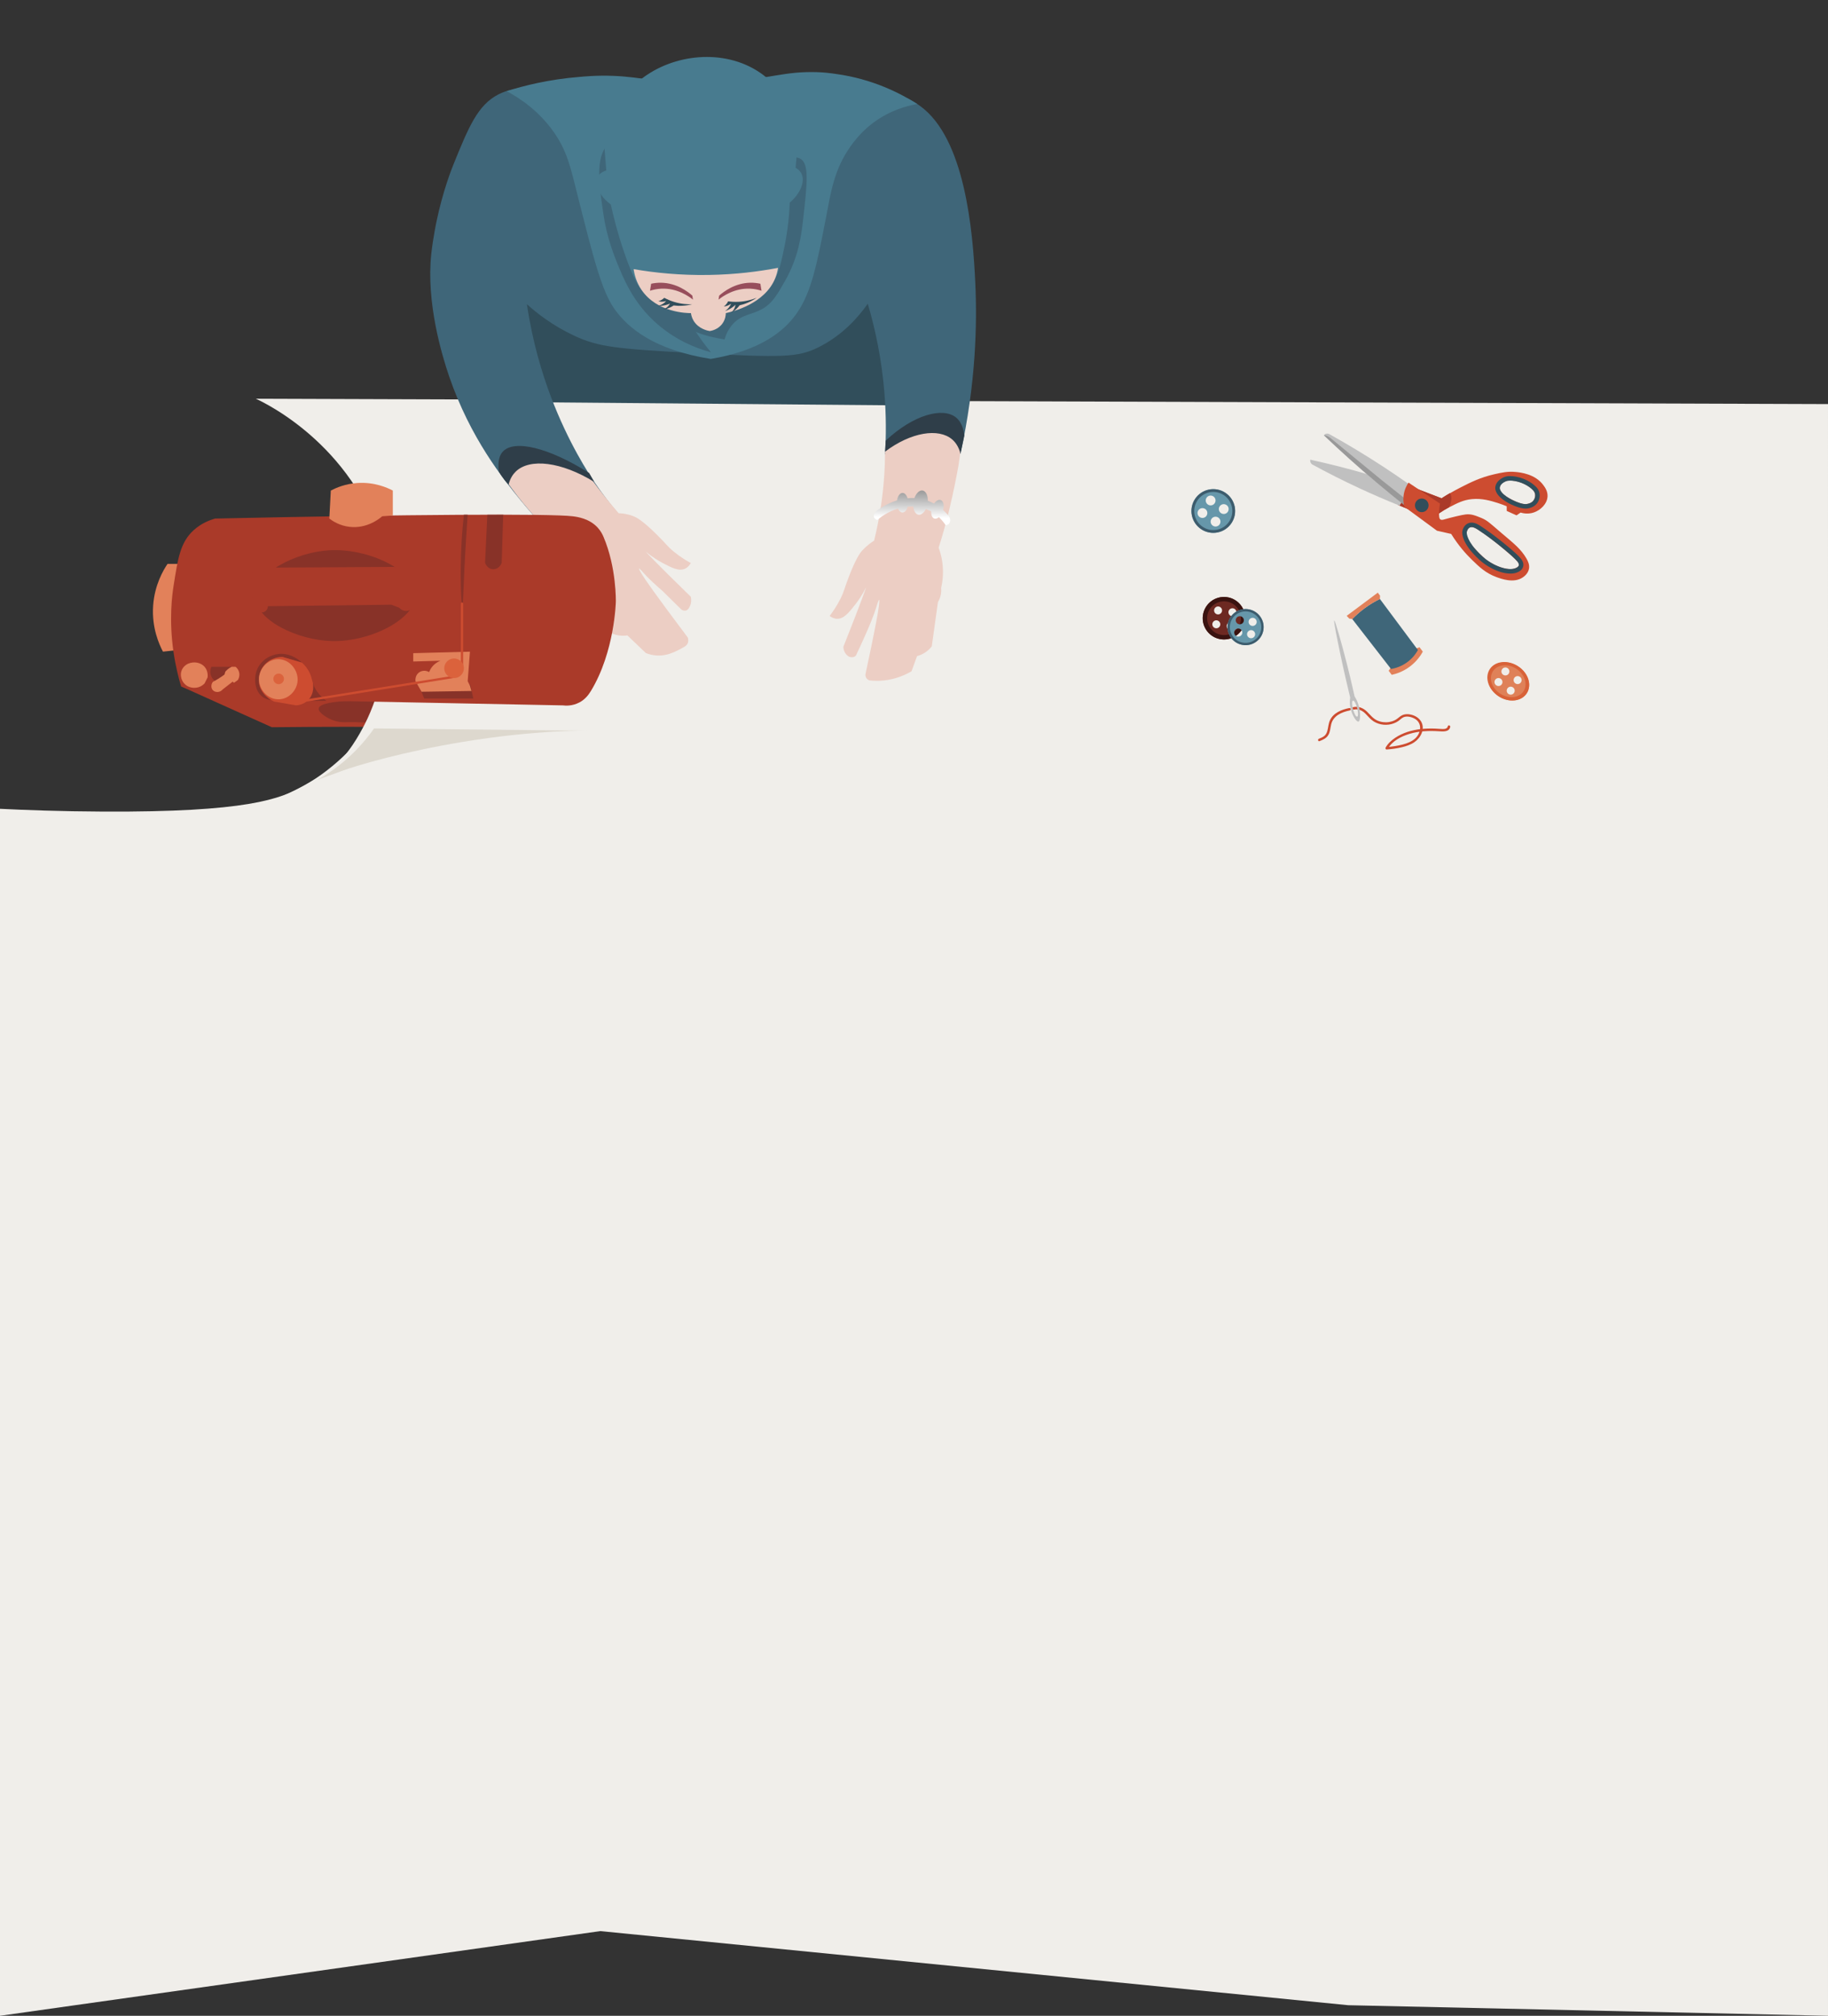 <?xml version="1.0" encoding="UTF-8"?><svg xmlns="http://www.w3.org/2000/svg" width="743" height="819" xmlns:xlink="http://www.w3.org/1999/xlink" viewBox="0 0 743 819"><rect x="0" y="0" width="743" height="819" fill="#333333" stroke="none"/><defs><style>.uuid-b9b3c966-543c-4ec1-8a78-f40b4c7449cb{fill:#999;}.uuid-b9b3c966-543c-4ec1-8a78-f40b4c7449cb,.uuid-5e2612c0-7c98-4332-a9be-24ca28dfaa2e,.uuid-34b58164-0fa7-49d8-a7e1-4fe6fd8d7833,.uuid-bf977915-615c-4d57-af69-f9795fac85cc,.uuid-06dbf12c-c340-4b91-9ce8-7decdfa75d93,.uuid-9f42a5c3-1b10-4849-9e40-279ea9aad3f6,.uuid-f9d4d109-18b6-488d-a82e-b42c7803d044,.uuid-abbca163-67cb-4eaf-8066-eb6903dd4e19,.uuid-2656f41c-ad7f-4559-a9e8-202a98a3d36f,.uuid-661b55b7-6761-4460-ba1a-840ac06f5dcc,.uuid-cfb3d2d1-b2b0-470d-9c4f-920781fda76b,.uuid-945ec02e-a0f7-4910-9e59-5c8dd4c85c58,.uuid-32c55d00-c9e6-4b91-934f-7c13e0a91444,.uuid-1fe36de3-7199-432e-9de9-dbfabbc67157,.uuid-f500c75b-befd-4f97-8cbd-5c042a1c7998,.uuid-474311b1-26c5-440e-b332-35c96131f058,.uuid-4456ec8d-c903-4947-9a73-956fd1f8858b,.uuid-a6b8511f-3d0f-45f6-ba0c-cc7d25cbd8a3,.uuid-7023cef1-0dca-4db1-992e-708bd541b161,.uuid-d3365d2f-dddd-4585-982d-9c5d8deeefd4,.uuid-b3a021ee-2047-4b0b-9b1b-311841a18972,.uuid-b0f1186f-1b48-4aad-a7e1-4f9afbc49253{stroke-width:0px;}.uuid-5e2612c0-7c98-4332-a9be-24ca28dfaa2e{fill:#db623c;}.uuid-34b58164-0fa7-49d8-a7e1-4fe6fd8d7833{fill:#2f3e49;}.uuid-bf977915-615c-4d57-af69-f9795fac85cc{fill:#974e5b;}.uuid-06dbf12c-c340-4b91-9ce8-7decdfa75d93{fill:#3a1310;}.uuid-9f42a5c3-1b10-4849-9e40-279ea9aad3f6{fill:#f0eeea;}.uuid-f9d4d109-18b6-488d-a82e-b42c7803d044{fill:#487b8f;}.uuid-abbca163-67cb-4eaf-8066-eb6903dd4e19{fill:#3f6679;}.uuid-2656f41c-ad7f-4559-a9e8-202a98a3d36f{fill:#ddd8ce;}.uuid-661b55b7-6761-4460-ba1a-840ac06f5dcc{fill:#cd4c30;}.uuid-cfb3d2d1-b2b0-470d-9c4f-920781fda76b{fill:#3d5c6d;}.uuid-945ec02e-a0f7-4910-9e59-5c8dd4c85c58{fill:#d86238;}.uuid-32c55d00-c9e6-4b91-934f-7c13e0a91444{fill:#aa3a29;}.uuid-1fe36de3-7199-432e-9de9-dbfabbc67157{fill:#6697aa;}.uuid-f500c75b-befd-4f97-8cbd-5c042a1c7998{fill:#883228;}.uuid-8559498d-170d-45c0-9c9e-588fbb40e4e0{fill:none;stroke:#cd4c30;stroke-linecap:round;stroke-linejoin:round;stroke-width:.92px;}.uuid-474311b1-26c5-440e-b332-35c96131f058{fill:#df8158;}.uuid-4456ec8d-c903-4947-9a73-956fd1f8858b{fill:silver;}.uuid-a6b8511f-3d0f-45f6-ba0c-cc7d25cbd8a3{fill:#eccec4;}.uuid-7023cef1-0dca-4db1-992e-708bd541b161{fill:#e2815a;}.uuid-d3365d2f-dddd-4585-982d-9c5d8deeefd4{fill:#6d2922;}.uuid-b3a021ee-2047-4b0b-9b1b-311841a18972{fill:#314e5b;}.uuid-b0f1186f-1b48-4aad-a7e1-4f9afbc49253{fill:url(#uuid-6526af8a-015f-41b9-a922-9db24c7fc18c);}</style><linearGradient id="uuid-6526af8a-015f-41b9-a922-9db24c7fc18c" x1="370.7" y1="210.34" x2="371.15" y2="179.3" gradientUnits="userSpaceOnUse"><stop offset="0" stop-color="#fff"/><stop offset=".22" stop-color="#bfbfbf"/><stop offset=".47" stop-color="#7c7c7c"/></linearGradient></defs><g id="uuid-d6da776c-5b3e-4ae5-8382-88443bf632fc"><path class="uuid-9f42a5c3-1b10-4849-9e40-279ea9aad3f6" d="m151,294.26c-5.23,7.12-13.93,17.15-27,24.73-9.97,5.79-24.01,11.03-82,10.75-17.57-.08-32.09-.64-42-1.13v490.39c81.33-11.47,162.67-22.94,244-34.41,101.33,10.04,202.67,20.07,304,30.11,65,1.43,130,2.87,195,4.3V164.18c-213-.73-426-1.46-639-2.18,4.94,2.3,41.85,20.31,53,64.75,8.23,32.79-2.63,59.86-6,67.51Z"/><path class="uuid-b3a021ee-2047-4b0b-9b1b-311841a18972" d="m192.82,70.83c2.04,68.91,4.08,137.83,6.12,206.74,24.05-2.27,51.19-3.65,80.88-3.22,32.9.48,62.65,3.11,88.62,6.62,1.57-68.48,3.14-136.96,4.71-205.43-60.11-1.57-120.22-3.14-180.33-4.72Z"/><path class="uuid-f500c75b-befd-4f97-8cbd-5c042a1c7998" d="m244.48,221.12c3.37.14,8.74.54,15.36,1.84,1.27,3.34,2.69,8.18,3.07,14.14.45,7.07-.75,12.86-1.84,16.59-.92,11.78-1.84,23.56-2.77,35.34-1.95,1.54-3.89,3.07-5.84,4.61-5.91.02-11.85.02-17.82,0-15.35-.06-30.51-.27-45.48-.61-8.35.29-16.86.5-25.51.61-10.99.15-21.75.14-32.27,0-2.84-1.74-9.63-6.34-9.22-11.68.43-5.59,8.52-9.05,11.68-10.45,43.82-19.42,63.03-52.41,110.63-50.4Z"/><path class="uuid-32c55d00-c9e6-4b91-934f-7c13e0a91444" d="m142.15,284.73c-10.12.48-12.4,1.88-12.6,3.07-.27,1.58,2.94,3.66,5.22,4.61,2.87,1.19,5.4,1.05,6.97.98,2.46-.11,7.1.32,16.39.25,10.87-.08,11.78.22,16.29-.31,5.62-.66,10.16-1.84,13.21-2.77,19.56.31,39.13.61,58.69.92.46.07,4.64.62,7.68-2.46,2.12-2.15,2.4-4.76,2.46-5.53.82-17.93,1.64-35.85,2.46-53.78-.41-1.3-1.31-3.46-3.38-4.92-2.11-1.49-4.4-1.52-5.84-1.54-4.68-.06-10.04-.2-16.29-.31-2.97-1.54-5.94-3.07-8.91-4.61,9.01.1,18.03.2,27.04.31.87-.12,5.47-.7,9.53,2.46,2.98,2.32,3.99,5.35,4.3,6.45-1.02,19.36-2.05,38.72-3.07,58.08-.18,1.44-.78,4.39-3.07,7.07-4.5,5.24-11.51,4.68-12.29,4.61-24.53-.93-49.63-1.56-75.29-1.84-20.75-.23-41.14-.22-61.15,0-12.29-5.53-24.58-11.06-36.88-16.59,21.72-.61,43.43-1.23,65.15-1.84,1.13,2.56,2.25,5.12,3.38,7.68Z"/><path class="uuid-7023cef1-0dca-4db1-992e-708bd541b161" d="m252.16,218.67c-.17.46-.42,1.21-.61,2.15-.27,1.31-.3,2.34-.31,2.77-.04,1.86-.43,22.44-.92,50.7.06.29.47,2.65-1.23,4.61-1.79,2.05-4.35,1.87-4.61,1.84-12.19-.2-24.38-.41-36.57-.61,3.79-20.59,7.58-41.18,11.37-61.77,10.96.1,21.92.2,32.88.31Z"/><path class="uuid-9f42a5c3-1b10-4849-9e40-279ea9aad3f6" d="m148.16,294.4c-.98,1.9-2.55,4.89-4.88,8.33,0,0-1.73,2.55-3.64,4.88-3.49,4.26-15.09,12.29-31.66,18.74,145.17.67,290.35,1.34,435.52,2.01-9.17-54.12-18.33-108.25-27.5-162.37l-351-3c.14,11.25.09,22.82-.2,34.69-.16,6.73-.4,13.36-.69,19.89,0,0-2.83,51.53-15.94,76.82Z"/><path class="uuid-abbca163-67cb-4eaf-8066-eb6903dd4e19" d="m396.42,115.12c-.98-21.57-4.25-58.95-22.45-72.07-6.44-4.65-12.21-5.86-23.63-8.27-23.31-4.91-30.76.96-64.98,2.36-33.72,1.39-50.58,2.08-62.62,0-5.47-.94-12.81-2.51-20.09,1.18-8.5,4.31-12.2,13.4-18.2,28.15-.85,2.08-4.43,11.06-7.04,23.56,0,0-1.43,6.85-2.1,13-2.17,19.8,4.28,41.23,7.25,49.9,8.6,25.07,21.83,41.51,29.3,50.63,6.41,7.82,12.39,13.8,16.78,17.9,1.1.27,8.99,2.11,15.81-3.03,4.68-3.52,6.2-8.32,6.64-9.97-2.55-3.05-5.92-7.31-9.53-12.64-2.02-2.99-10.49-15.72-17.64-34.62-3.59-9.47-7.48-22.19-9.76-37.61,4,3.61,10.4,8.68,19.22,12.8,9.88,4.61,17.09,5.37,49.62,7.09,35.19,1.86,41.36,1.74,49.62-2.36,9.88-4.9,16.27-12.28,20.09-17.72,2.93,9.88,5.63,22.11,6.77,36.27.74,9.15.7,17.51.26,24.89,2.01,1.33,9.42,5.9,19.13,4.45,5.44-.81,9.39-3.18,11.53-4.72,6.25-28.48,6.79-52.39,6.02-69.17Z"/><path class="uuid-a6b8511f-3d0f-45f6-ba0c-cc7d25cbd8a3" d="m262.1,233.33c.26.28.48.53.72.78,2.51,2.6,6.54,6.07,6.54,6.07,2.53,2.49,5.05,4.97,7.58,7.46.2.14.96.64,1.82.42.85-.21,1.25-.98,1.56-1.56.83-1.58.64-3.22.47-4.04-14.87-14.46-18.42-18.4-18.28-18.28,2.64,2.17,5.06,3.62,6.85,4.57,3.75,1.98,6.67,3.47,9.14,2.28,1.16-.56,1.87-1.53,2.28-2.28-1.7-.91-4.17-2.38-6.85-4.57-2.65-2.15-2.95-2.99-6.85-6.85-6.13-6.08-8.48-7.15-9.7-7.63-2.37-.92-4.5-1.14-5.91-1.18-1.35-1.55-2.71-3.15-4.07-4.81-2.95-3.6-5.65-7.15-8.12-10.6-13.96-9.3-26.98-11.13-31.9-5.91-1.01,1.08-2.31,3.11-2.36,7.09,4.41,6.38,9.84,13.23,16.54,20.09,2.51,2.57,5.01,4.95,7.47,7.15.17,1.44.49,3.5,1.18,5.91,1.38,4.8,3.41,8.11,4.89,10.47,5.18,8.26,10.27,15.5,12.83,19.07.78.41,1.99.94,3.54,1.18,1.46.23,2.7.13,3.54,0,2.5,2.39,5,4.78,7.5,7.17.51.2,1.27.47,2.22.68,5.51,1.23,9.81-1.19,13.25-3.12.46-.26,1.19-.7,1.56-1.56.4-.93.16-1.88,0-2.34-13.65-18.13-17.42-23.67-18.62-25.64-.08-.13-1.36-2.23-1.18-2.36.18-.13,1.48,1.38,2.36,2.36Z"/><path class="uuid-7023cef1-0dca-4db1-992e-708bd541b161" d="m73.93,229.11h-5.84c-1.76,2.61-5.24,8.54-5.84,16.9-.65,9.13,2.52,15.98,3.99,18.75,1.84-.2,3.69-.41,5.53-.61.72-11.68,1.43-23.35,2.15-35.03Z"/><path class="uuid-32c55d00-c9e6-4b91-934f-7c13e0a91444" d="m70.55,238.03c-.53,3.34-1.98,13.62,0,27.04.86,5.8,2.09,10.54,3.07,13.83,4.51,1.64,9.01,3.28,13.52,4.92,47.22.92,94.44,1.84,141.66,2.77.98.13,3.78.36,6.76-1.23,2.13-1.14,3.53-2.83,4.61-4.61,9.69-15.93,10.14-36.26,10.14-36.26s.31-13.9-5.01-26.37c-.39-.91-1.06-2.32-2.36-3.75-3.42-3.75-8.33-4.38-10.14-4.61-8.63-1.11-66.32-.79-145.35.92-2.33.66-5.6,1.94-8.6,4.61-5.66,5.03-6.56,11.77-8.3,22.74Z"/><path class="uuid-f500c75b-befd-4f97-8cbd-5c042a1c7998" d="m105.27,277.36c-.47-3.65,1.51-6.32,1.84-6.76,2.8-3.65,7.17-3.69,7.68-3.69,2.65.77,5.31,1.54,7.96,2.31-2.5-2.31-5.93-3.93-9.5-3.54-3.33.36-7.39,2.53-8.91,6.76-1.29,3.58-.71,8.49,2.46,10.76,1.19.86,2.48,1.13,3.38,1.23.02,0,.04,0,.06,0-1.64-.99-4.49-3.23-4.98-7.07Z"/><path class="uuid-f500c75b-befd-4f97-8cbd-5c042a1c7998" d="m132.62,284.73c-1.03-.74-2.44-1.92-3.69-3.69-.95-1.34-1.44-2.49-1.77-3.57-.3,3.48-2.42,5.88-2.84,6.34-.33.36-.66.68-1,.96,3.57.03,6.95,0,9.29-.04Z"/><path class="uuid-661b55b7-6761-4460-ba1a-840ac06f5dcc" d="m125.86,273.36c-.67-1.44-1.75-2.89-3.1-4.14-2.65-.77-5.31-1.54-7.96-2.31-.51,0-4.89.04-7.68,3.69-.34.44-2.31,3.11-1.84,6.76.49,3.84,3.33,6.08,4.98,7.07.65.39,1.11.59,1.17.61,2.97.51,5.94,1.02,8.91,1.54.63-.03,3.02-.23,4.92-2.15,2.75-2.78,1.98-6.65,1.91-6.95-.44-1.4-.63-2.68-1.3-4.11Z"/><path class="uuid-7023cef1-0dca-4db1-992e-708bd541b161" d="m112.96,267.83c4.7-.1,8.37,4.42,7.99,8.91-.32,3.72-3.4,7.16-7.38,7.38-4.4.24-8.21-3.57-8.3-7.99-.09-4.31,3.39-8.21,7.68-8.3Z"/><path class="uuid-f500c75b-befd-4f97-8cbd-5c042a1c7998" d="m170.27,278.59c.72,1.74,1.43,3.48,2.15,5.22h19.97c-.41-1.84-.82-3.69-1.23-5.53-6.97.1-13.93.2-20.9.31Z"/><path class="uuid-7023cef1-0dca-4db1-992e-708bd541b161" d="m171.34,281.05c6.76-.1,13.52-.2,20.28-.31-.2-.72-.41-1.43-.61-2.15l-.92-1.84.92-11.98c-7.68.2-15.36.41-23.05.61v3.38c3.69-.1,7.38-.2,11.06-.31-.76.3-2.19.98-3.38,2.46-.63.78-1,1.56-1.23,2.15-1.4-.81-3.13-.68-4.3.31-1.5,1.27-1.25,3.26-1.23,3.38.82,1.43,1.64,2.87,2.46,4.3Z"/><path class="uuid-f500c75b-befd-4f97-8cbd-5c042a1c7998" d="m187.94,246.32c-.39,0-1.15-12.15-.31-26.38.26-4.41.62-8.11.92-10.81h1.54c-.16,2.3-.38,5.46-.61,9.22-1.22,19.6-1.21,27.97-1.54,27.97Z"/><line class="uuid-8559498d-170d-45c0-9c9e-588fbb40e4e0" x1="118.95" y1="285.5" x2="184.1" y2="275.05"/><line class="uuid-8559498d-170d-45c0-9c9e-588fbb40e4e0" x1="187.78" y1="270.45" x2="187.78" y2="245.25"/><circle class="uuid-5e2612c0-7c98-4332-a9be-24ca28dfaa2e" cx="184.56" cy="271.52" r="3.99"/><circle class="uuid-5e2612c0-7c98-4332-a9be-24ca28dfaa2e" cx="113.26" cy="275.82" r="2.15"/><path class="uuid-f500c75b-befd-4f97-8cbd-5c042a1c7998" d="m197.16,228.63c.47,1.47,1.68,2.51,3.07,2.64,1.59.14,3.13-.93,3.69-2.64.2-6.5.41-12.99.61-19.49h-6.45c-.31,6.5-.61,12.99-.92,19.49Z"/><path class="uuid-7023cef1-0dca-4db1-992e-708bd541b161" d="m76.39,269.68c-.46.22-1.77.93-2.46,2.46-.86,1.9-.33,4.1.92,5.53,1.59,1.82,4.06,2.08,5.84,1.54,1.22-.37,2.04-1.1,2.46-1.54.41-.82.82-1.64,1.23-2.46.05-.41.27-2.59-1.23-4.3-1.55-1.76-4.29-2.3-6.76-1.23Z"/><path class="uuid-f500c75b-befd-4f97-8cbd-5c042a1c7998" d="m91.6,272.9c.45-.52,1.3-1.37,2.58-1.99h-8.26c-.17.37-.66,1.57-.31,3.07.39,1.65,1.54,2.54,1.84,2.77h.99c.94-.89,1.88-1.78,2.81-2.66.11-.39.23-.79.34-1.18Z"/><path class="uuid-f500c75b-befd-4f97-8cbd-5c042a1c7998" d="m96.36,276.75c.05-.06.15-.19.28-.39-.16.12-.35.24-.55.39h.27Z"/><path class="uuid-7023cef1-0dca-4db1-992e-708bd541b161" d="m97.28,273.67c-.19-1.67-1.32-2.6-1.54-2.77h-1.57c-1.28.62-2.12,1.47-2.58,1.99-.11.39-.23.79-.34,1.18-.78.57-1.64,1.16-2.58,1.74-.74.46-1.46.86-2.15,1.23-.83,1.09-.77,2.55,0,3.38.95,1.02,2.88,1.03,3.99-.31,1.35-1.05,2.71-2.11,4.06-3.16.17.16.34.31.51.47.38-.26.71-.48,1-.68.2-.14.39-.27.55-.39.33-.51.78-1.46.64-2.69Z"/><path class="uuid-7023cef1-0dca-4db1-992e-708bd541b161" d="m133.85,210.68c1.36,1.04,4.24,2.93,8.3,3.38,7.15.8,12.27-3.49,13.21-4.3,1.43-.1,2.87-.2,4.3-.31v-10.14c-2.3-1.2-7.55-3.54-14.44-3.07-4.88.33-8.6,1.94-10.76,3.07-.2,3.79-.41,7.58-.61,11.37Z"/><path class="uuid-f500c75b-befd-4f97-8cbd-5c042a1c7998" d="m103.74,242.33c.1,9.64,17.19,17.79,31.16,18.13,15.8.38,34.07-9.08,33.99-18.75-.09-9.79-19.03-19.15-35.25-18.13-13.54.85-30,9.23-29.9,18.75Z"/><path class="uuid-32c55d00-c9e6-4b91-934f-7c13e0a91444" d="m108.07,248.17c-.52.48-1.36.82-2.11.61-.29-.08-.86-.31-1.89-2.46-.38-.8-.86-1.94-1.26-3.38-.2-2.77-.41-5.53-.61-8.3.02-.42.13-1.49.92-2.46,1.34-1.64,3.45-1.55,3.69-1.54,30.08-.16,50.78-.28,52.31-.31.08,0,.37,0,.76,0,.78.03,1.99.16,3.36.6,1.31.43,2.35,1.02,3.12,1.54.54.84,1.25,2.09,1.89,3.69.67,1.7,1.28,3.23,1.26,5.22-.01.98-.19,2.96-1.54,5.22-.15.24-.82,1.23-2.1,1.54-1.28.31-2.67-.17-3.6-1.23-1.08-.41-2.16-.82-3.23-1.23-16.72.2-33.45.41-50.17.61,0,.16,0,1.12-.79,1.84Z"/><path class="uuid-2656f41c-ad7f-4559-a9e8-202a98a3d36f" d="m152.03,295.96c28.99.31,57.98.61,86.96.92h0s0,0,0,0c-.01,0-20.78-.46-51.31,4.61-23.39,3.88-41.93,9.26-48.55,11.68-.42.15-10.14,3.7-10.14,3.69,0,0,0,0,0,0,3.37-1.9,7.32-4.49,11.37-7.99,5.24-4.52,9.03-9.14,11.68-12.91Z"/><path class="uuid-a6b8511f-3d0f-45f6-ba0c-cc7d25cbd8a3" d="m382.99,228.31c-.33-2.26-.88-4.2-1.47-5.78.75-2.37,1.49-4.82,2.2-7.36,1.03-3.65,1.71-6.43,2.06-7.88,1.75-7.19,3.06-14.02,3.82-18.28.52-3.67,1.05-7.34,1.57-11.01-1.68-.95-9.07-4.88-18.34-2.62-7.3,1.78-11.62,6.39-13.1,8.12-.01,6.38-.43,13.61-1.57,21.49-.77,5.31-1.77,10.21-2.88,14.67-1.15.72-2.76,1.88-4.47,3.65,0,0-.21.22-.4.42-.99,1.11-2.63,3.48-5.35,10.5-1.98,5.12-1.92,6.01-3.46,9.06-1.56,3.09-3.21,5.44-4.39,6.97.69.52,1.73,1.12,3.02,1.15,2.74.07,4.8-2.48,7.41-5.82,1.25-1.6,2.87-3.91,4.39-6.97.08-.16-1.56,4.88-9.23,24.15,0,.43.05,1.41.67,2.44.52.86,1.2,1.34,1.56,1.56.22.09,1.35.55,2.34,0,.21-.12.38-.26.51-.4,5.3-11.19,7.38-16.64,8.26-19.56.19-.62.94-3.18,1.19-3.12.22.05-.03,1.94-.11,2.64-.29,2.28-1.31,8.37-5.4,27.37-.04.17-.19.9.23,1.65.45.8,1.21,1.05,1.37,1.09,1.65.18,3.61.25,5.8.03,5.04-.52,8.9-2.35,11.27-3.74.75-2.05,1.5-4.1,2.25-6.15.82-.22,1.99-.64,3.24-1.45,1.32-.86,2.21-1.83,2.75-2.53.83-5.99,1.66-11.98,2.5-17.97.4-.67.93-1.73,1.19-3.12.2-1.06.18-1.97.11-2.64.57-2.49,1.09-6.18.46-10.56Z"/><path class="uuid-34b58164-0fa7-49d8-a7e1-4fe6fd8d7833" d="m359.74,183.5c10.59-7.98,21.77-9.65,27.25-4.98,1.12.95,2.57,2.65,3.41,5.76.52-2.45,1.05-4.89,1.57-7.34-.54-4.54-2.34-6.48-3.41-7.34-5.35-4.27-17.26-1.16-28.56,9.43-.09,1.48-.17,2.97-.26,4.45Z"/><path class="uuid-34b58164-0fa7-49d8-a7e1-4fe6fd8d7833" d="m241.56,195.82c-13.34-8.22-26.26-9.79-31.97-4.19-1.08,1.06-2.21,2.68-2.88,5.24-.59-.6-1.21-1.3-1.83-2.1-.87-1.11-1.55-2.18-2.1-3.14-.66-4.76.54-6.99,1.57-8.12,4.64-5.06,18.62-1.71,35.11,8.65.7,1.22,1.4,2.45,2.1,3.67Z"/><path class="uuid-b0f1186f-1b48-4aad-a7e1-4f9afbc49253" d="m385.68,209.71c-.55-.68-1.32-1.56-2.33-2.48.52-1.92.09-3.7-1.03-4.08-.86-.29-1.89.32-2.67,1.45-.78-.42-1.62-.81-2.53-1.15.05-2.16-.78-3.91-2.1-4.15-1.29-.23-2.65,1.08-3.35,3.06-.95-.04-1.88,0-2.78.08-.38-1.29-1.16-2.17-2.05-2.17-1.08,0-1.99,1.3-2.24,3.04-3.96,1.21-6.72,3.15-7.22,3.51-1.76.85-2.5,2.42-2.1,3.41.26.63.94.92,1.31,1.05,2.57-2.19,5.45-3.76,8.4-4.65.42.97,1.09,1.6,1.84,1.6.94,0,1.75-.98,2.11-2.37.76-.07,1.52-.09,2.27-.06.15,1.76.93,3.11,2.07,3.31,1.12.2,2.29-.76,3.03-2.31.24.09.48.18.71.28.53.23,1.02.48,1.49.75-.09,1.41.36,2.56,1.24,2.85.59.2,1.26-.03,1.88-.55,1.23,1.16,2.12,2.33,2.73,3.24.29-.01.87-.09,1.31-.52.69-.68.75-2,0-3.14Z"/><path class="uuid-f9d4d109-18b6-488d-a82e-b42c7803d044" d="m234.55,78.49c-2.65-10.5-4.05-17.11-9.45-24.81-6.05-8.63-13.71-13.72-19.17-16.66,6.98-2.2,17.19-4.8,29.81-5.79,1.18-.09,6.52-.69,13.72-.4,11.66.47,18.46,3.06,37.08,2.76,21.38-.34,29.25-4,41.34-4.29,6.56-.15,10.16.52,11.83.74,14.88,2.01,26.15,7.81,33.13,12.22-4.01.69-11.04,2.46-17.99,7.67-1.74,1.3-5.5,4.34-9.24,9.65-6.72,9.57-7.93,18.8-9.72,28.01-3.89,20.03-6.11,31.47-12.32,40.09-4.89,6.79-14.36,14.76-34.68,18.15-22.79-3.61-33.47-12.4-38.99-20.09-5.31-7.39-8.66-20.68-15.36-47.26Z"/><path class="uuid-abbca163-67cb-4eaf-8066-eb6903dd4e19" d="m250.47,105.94c-3.52-8.7-4.77-15.88-5.24-19.13-1.68-11.52-3.29-22.55,1.57-27.78,11.18-12,56.72,4.58,57.91,21.75,1.05,15.13-32.57,29.45-28.3,42.45.8,2.44,3.75,7.32,4.72,8.91,2.94,4.85,5.82,8.56,7.86,11.01-6.37-1.73-15.29-5.28-23.32-12.84-8.63-8.12-12.27-17.12-15.2-24.37Z"/><path class="uuid-abbca163-67cb-4eaf-8066-eb6903dd4e19" d="m325.41,64.54c3.56,2.19,2.65,10.24,1.05,24.37-.73,6.49-1.84,15.48-7.34,25.16-3.29,5.79-5.22,9.19-9.43,11.53-4.22,2.34-7.97,2.1-11.53,5.76-2.13,2.2-3.15,4.73-3.67,6.55-8.35-1.31-18.9-4.34-22.27-12.05-9.41-21.56,42.46-67.92,53.19-61.32Z"/><path class="uuid-f9d4d109-18b6-488d-a82e-b42c7803d044" d="m245.39,56.32c1.04-4.18,4.95-17.51,17.72-25.99,13.89-9.23,34.63-10.32,48.44,1.18,9.83,8.18,12.31,19.54,13,23.63-.39,4.33-.79,8.66-1.18,13,1.4.8,2.04,1.72,2.36,2.36,1.57,3.11-.23,7.98-4.73,11.82-.17,4.43-.69,11.03-2.36,18.9-1.17,5.53-1.83,8.62-3.54,11.82-1.43,2.66-6.19,10.23-20.09,14.18h-14.18c-12.33-1.45-18.04-7.08-20.09-9.45-.8-.93-3.13-3.77-7.09-15.36-2.73-8-4.39-14.75-5.39-19.34-4.99-3.61-6.8-8.56-5.24-11.38.28-.5,1.1-1.72,3.41-2.43-.35-4.31-.7-8.62-1.05-12.93Z"/><path class="uuid-a6b8511f-3d0f-45f6-ba0c-cc7d25cbd8a3" d="m316.24,108.82c-.24,1.6-.65,3-1.14,4.21-4.28,10.51-17.32,13.58-20.09,14.18-.01.73-.14,2.46-1.31,4.15-1.82,2.62-4.73,3.07-5.24,3.14-.73-.12-4.54-.83-6.55-4.19-.68-1.14-.96-2.26-1.08-3.1-1.43.01-13.74-.09-20.09-9.45-2.05-3.02-2.87-6.1-3.2-8.41,8.47,1.46,18.84,2.56,30.66,2.36,10.72-.18,20.17-1.39,28.04-2.88Z"/><path class="uuid-b3a021ee-2047-4b0b-9b1b-311841a18972" d="m281.33,123.61c-1.87.07-4.47-.06-7.41-.97-1.54-.48-2.85-1.07-3.93-1.64-.26.26-.64.59-1.16.88-.47.26-.9.42-1.24.51.45.12,1.11.23,1.9.16.51-.04.94-.14,1.29-.25-.19.22-.41.44-.67.66-.96.81-1.98,1.16-2.68,1.32.83.03,1.91-.03,3.14-.34.67-.17,1.25-.39,1.75-.61-.15.28-.35.6-.62.92-.73.86-1.59,1.28-2.11,1.48.75-.1,1.72-.32,2.78-.81.56-.26,1.04-.54,1.44-.81.99.12,2.17.19,3.49.12,1.58-.08,2.94-.34,4.03-.62Z"/><path class="uuid-b3a021ee-2047-4b0b-9b1b-311841a18972" d="m307.5,121c-1.73.7-4.23,1.47-7.29,1.62-1.61.08-3.05-.03-4.26-.2-.16.33-.4.77-.79,1.22-.35.41-.7.7-.99.9.47-.05,1.12-.17,1.84-.49.46-.21.84-.46,1.12-.67-.1.27-.23.56-.4.85-.62,1.09-1.46,1.77-2.07,2.16.79-.26,1.79-.68,2.83-1.39.57-.39,1.05-.79,1.44-1.17-.04.32-.12.68-.27,1.08-.39,1.06-1.06,1.74-1.48,2.11.67-.35,1.51-.89,2.34-1.71.44-.43.79-.87,1.08-1.26.97-.22,2.1-.56,3.33-1.08,1.46-.62,2.65-1.32,3.57-1.96Z"/><path class="uuid-bf977915-615c-4d57-af69-f9795fac85cc" d="m264.66,115.28c1.19-.26,2.55-.43,4.05-.41,6.29.1,10.84,3.61,12.69,5.23.09.55.18,1.09.27,1.64-1.75-1.39-6.47-4.73-12.82-4.46-1.79.08-3.35.42-4.65.84l.46-2.85Z"/><path class="uuid-bf977915-615c-4d57-af69-f9795fac85cc" d="m309.06,115.28c-1.19-.26-2.55-.43-4.05-.41-6.29.1-10.84,3.61-12.69,5.23-.09.55-.18,1.09-.27,1.64,1.75-1.39,6.47-4.73,12.82-4.46,1.79.08,3.35.42,4.65.84l-.46-2.85Z"/><path class="uuid-4456ec8d-c903-4947-9a73-956fd1f8858b" d="m570.9,205.39c-3.77-2.99-7.57-6.1-11.41-9.34-7.63-6.44-14.76-12.87-21.42-19.2.12-.16.33-.41.69-.56.86-.37,1.7.17,1.78.22,7.02,3.91,14.28,8.26,21.7,13.11,3.71,2.43,7.29,4.87,10.73,7.3-.69,2.82-1.39,5.64-2.08,8.46Z"/><path class="uuid-661b55b7-6761-4460-ba1a-840ac06f5dcc" d="m568.26,205.17c4.6,1.88,9.2,3.76,13.79,5.64,1.64-1.38,4.05-3.19,7.24-4.83,3.16-1.63,5.53-2.86,8.96-3.19,4.18-.41,7.77.71,10.56,1.58,1.5.47,2.73.96,3.59,1.33,0,.63.01,1.26.02,1.89l3.97,1.79c.56-.38,1.11-.75,1.67-1.13.91.27,3.01.76,5.37-.04,2.7-.92,5.46-3.47,5.58-6.59.07-2.08-1.05-3.63-1.72-4.53-3.33-4.55-9.35-5.15-11.19-5.33-3.24-.32-5.58.21-8.81.94-5.58,1.27-9.63,3.3-13.71,5.39-3.16,1.61-5.73,3.17-7.61,4.38-3.57-1.37-7.15-2.74-10.72-4.11-.92.63-1.91,1.39-2.92,2.3-1.74,1.56-3.07,3.15-4.07,4.53Zm41.9-8.58c.36-.32.95-.77,1.79-1.07.9-.33,1.72-.35,2.58-.28,3.6.29,6.88,2.1,8.53,3.85.23.24.56.63.76,1.21.33.98.12,2.13-.47,2.97-.78,1.1-1.99,1.35-2.54,1.46-1.06.22-2.23.11-4.4-.83-1.71-.74-6.95-3.01-6.84-5.69.04-.91.58-1.62.58-1.62Z"/><path class="uuid-32c55d00-c9e6-4b91-934f-7c13e0a91444" d="m572.27,200.62c1.01-.91,2-1.67,2.92-2.3,3.57,1.37,7.15,2.74,10.72,4.11.97-.62,2.12-1.34,3.44-2.1.39.7.63,1.48.57,2.39-.07,1.11-.39,2.36-.99,3.39-3.04,1.6-5.36,3.34-6.94,4.68-4.6-1.88-9.2-3.76-13.79-5.64,1-1.38,2.33-2.96,4.07-4.53Z"/><path class="uuid-4456ec8d-c903-4947-9a73-956fd1f8858b" d="m568.86,205.44c-5.34-2.15-10.87-4.53-16.57-7.18-6.75-3.14-13.07-6.36-18.97-9.57-.14-.11-.64-.51-.76-1.21-.05-.29-.01-.54.03-.71,7.58,1.66,15.47,3.64,23.6,6.02,3.07.9,6.08,1.82,9.02,2.77,2.09,1.04,4.17,2.07,6.26,3.11-.52,1.69-1.04,3.38-1.57,5.08-.35.56-.7,1.13-1.05,1.69Z"/><path class="uuid-b9b3c966-543c-4ec1-8a78-f40b4c7449cb" d="m570.92,205.36c-3.77-2.99-7.57-6.1-11.41-9.34-7.63-6.44-14.76-12.87-21.42-19.2.32.02.74.09,1.19.25.82.29,1.38.75,1.69,1.05,6.89,5.66,13.79,11.33,20.68,16.99,3.23,2.56,6.46,5.13,9.69,7.69-.14.85-.29,1.7-.43,2.55Z"/><path class="uuid-661b55b7-6761-4460-ba1a-840ac06f5dcc" d="m570.47,201.54c-.2,1.85.09,3.38.35,4.35,4.42,3.25,8.83,6.49,13.25,9.74,1.92.43,3.85.87,5.77,1.3,2.94,4.74,6.01,8.15,8.32,10.4,3.07,3,5.68,5.5,9.96,7.09,2.02.75,7.11,2.64,10.75.22.42-.28,2.16-1.44,2.58-3.47.34-1.67-.37-3.13-.99-4.21-2.26-3.92-5.29-6.26-10.09-10.33-4.96-4.21-5.8-5.18-8.33-6.22-2.38-.97-4.07-1.66-6.31-1.4-1.64.19-5.57,1.14-8.88,2.07-.29.08-.94.27-1.42-.06-.22-.15-.65-.58-.49-3.4.05-.79.14-1.82.35-3.02-4.26-2.84-8.53-5.68-12.79-8.51-.64.93-1.74,2.82-2.02,5.45Zm26.94,12.73c1.1-.51,2.49.37,3.34.93,3.54,2.3,6.37,4.55,6.99,5.03,0,0,6.26,4.91,8.92,7.78.27.29.86.95.71,1.62-.15.71-1.03,1.08-1.43,1.24-.85.34-2.54.76-5.91-.35-1.47-.49-3.63-1.39-5.97-3.12-.62-.51-1.61-1.38-2.76-2.54-2.65-2.7-5.83-5.95-5.13-8.82.05-.2.33-1.35,1.23-1.76Z"/><path class="uuid-b3a021ee-2047-4b0b-9b1b-311841a18972" d="m613.74,195.27c.25,0,.52.01.82.04,3.6.29,6.88,2.1,8.53,3.85.23.24.57.62.76,1.21.32.99.07,2.11-.5,2.91-.78,1.1-2,1.35-2.54,1.46-.18.04-.4.07-.72.07-.69,0-1.79-.17-3.68-.9,0,0-5.43-2.1-6.63-4.87-.07-.16-.18-.42-.18-.75-.01-1.23,1.33-2.26,2.37-2.69.52-.22,1.05-.32,1.77-.32m0-1.85c-.95,0-1.71.14-2.47.46-1.63.68-3.53,2.24-3.51,4.41,0,.64.18,1.12.33,1.47,1.43,3.31,6.63,5.46,7.66,5.86,1.79.69,3.21,1.02,4.34,1.02.5,0,.86-.06,1.09-.11.67-.14,2.46-.51,3.67-2.19.94-1.32,1.23-3.06.75-4.54-.29-.9-.78-1.49-1.17-1.91-1.72-1.82-5.29-4.07-9.73-4.42-.35-.03-.67-.04-.96-.04h0Z"/><path class="uuid-b3a021ee-2047-4b0b-9b1b-311841a18972" d="m598.16,214.18c.94,0,1.95.64,2.62,1.08,3.54,2.3,6.37,4.55,6.99,5.03.96.75,7.09,5.54,8.92,7.78.38.47.79,1.09.63,1.68-.04.15-.24.74-1.55,1.18-.25.08-.85.27-1.86.27s-2.27-.17-4-.74c-.64-.22-2.96-1.03-5.61-2.96-1.31-.96-2.17-1.8-2.97-2.59-4.87-4.82-5.31-8.09-5.13-8.82.05-.2.33-1.35,1.23-1.76.23-.11.47-.15.72-.15m0-1.85c-.53,0-1.03.11-1.5.32-1.1.51-1.9,1.57-2.25,3-.37,1.5.41,5.41,5.63,10.57.77.76,1.73,1.71,3.18,2.77,2.59,1.89,4.94,2.83,6.11,3.22,1.66.56,3.21.84,4.58.84.91,0,1.73-.12,2.45-.37,1.89-.64,2.53-1.68,2.74-2.45.43-1.6-.63-2.9-.98-3.33-1.81-2.21-7.05-6.38-9.22-8.07l-.07-.06c-2.37-1.86-4.74-3.56-7.04-5.06-.74-.48-2.12-1.38-3.63-1.38h0Z"/><circle class="uuid-b3a021ee-2047-4b0b-9b1b-311841a18972" cx="577.88" cy="205.32" r="2.77"/><path class="uuid-7023cef1-0dca-4db1-992e-708bd541b161" d="m564.44,272.53l1.23,1.65c1.62-.35,4.54-1.2,7.48-3.44,2.8-2.13,4.37-4.55,5.16-5.98l-1.33-1.79c-1.71.5-4.39,1.52-7.14,3.61-2.77,2.11-4.46,4.43-5.4,5.95Z"/><path class="uuid-abbca163-67cb-4eaf-8066-eb6903dd4e19" d="m549.63,251.51c1.33-1.37,3.01-2.9,5.05-4.41,2.23-1.64,4.35-2.85,6.18-3.75l15.46,20.75c-.65,1.18-1.87,3.03-3.99,4.68-2.74,2.13-5.52,2.79-6.93,3.03-5.26-6.77-10.51-13.54-15.77-20.3Z"/><path class="uuid-7023cef1-0dca-4db1-992e-708bd541b161" d="m548.43,251.34c.4.06.8.12,1.2.18,1.41-1.46,3.22-3.1,5.46-4.71,2.07-1.49,4.05-2.6,5.77-3.44.02-.45.05-.89.07-1.34l-.92-1.24c-4.21,3.14-8.43,6.28-12.64,9.42.35.38.71.76,1.06,1.13Z"/></g><g id="uuid-75737756-68ec-4383-8b06-a07cb4684884"><g id="uuid-2781e254-0c2e-4906-80f9-96320fda8ef3"><path class="uuid-d3365d2f-dddd-4585-982d-9c5d8deeefd4" d="m498.58,242.6c-4.73-.6-9.06,2.76-9.66,7.49s2.76,9.06,7.49,9.66,9.06-2.76,9.66-7.49-2.76-9.06-7.49-9.66Zm-4.46,12.65c-.89-.14-1.48-.98-1.34-1.86.14-.89.98-1.48,1.86-1.34s1.48.98,1.34,1.86-.98,1.48-1.86,1.34Zm.77-5.63c-.89-.11-1.52-.93-1.4-1.81s.93-1.52,1.81-1.4,1.52.93,1.4,1.81-.93,1.52-1.81,1.4Zm5.07,6.37c-.89-.14-1.48-.98-1.34-1.86.14-.89.98-1.48,1.86-1.34.88.14,1.48.98,1.34,1.86-.14.89-.98,1.48-1.86,1.34Zm.71-5.64c-.89-.14-1.48-.98-1.34-1.86.14-.89.98-1.48,1.86-1.34.88.14,1.48.98,1.34,1.86-.14.89-.98,1.48-1.86,1.34Z"/><path class="uuid-06dbf12c-c340-4b91-9ce8-7decdfa75d93" d="m498.58,242.6c-4.73-.6-9.06,2.76-9.66,7.49s2.76,9.06,7.49,9.66,9.06-2.76,9.66-7.49-2.76-9.06-7.49-9.66Zm-1.94,15.37c-3.76-.47-6.41-3.9-5.94-7.66s3.9-6.41,7.66-5.94,6.41,3.9,5.94,7.66-3.9,6.41-7.66,5.94Z"/><path class="uuid-474311b1-26c5-440e-b332-35c96131f058" d="m617.13,270.78c-4.09-2.67-9.17-2.11-11.36,1.25s-.66,8.24,3.42,10.91,9.17,2.11,11.36-1.25.66-8.24-3.42-10.91Zm-9,7.65c-.74-.52-.9-1.53-.39-2.26.52-.74,1.53-.9,2.26-.39s.9,1.53.39,2.26c-.52.74-1.53.9-2.26.39Zm2.81-4.3c-.74-.52-.9-1.53-.39-2.26.52-.74,1.53-.9,2.26-.39.74.52.9,1.53.39,2.26-.52.74-1.53.9-2.26.39Zm2.16,7.81c-.74-.52-.9-1.53-.39-2.26.52-.74,1.53-.9,2.26-.39.74.52.9,1.53.39,2.26-.51.73-1.53.9-2.26.39Zm2.81-4.3c-.74-.52-.9-1.53-.39-2.26.52-.74,1.53-.9,2.26-.39s.9,1.53.39,2.26c-.52.74-1.53.9-2.26.39Z"/><path class="uuid-945ec02e-a0f7-4910-9e59-5c8dd4c85c58" d="m617.01,270.7c-4.14-2.71-9.29-2.19-11.48,1.17s-.61,8.27,3.54,10.99,9.29,2.19,11.48-1.17.61-8.27-3.54-10.99Zm-7.27,11.12c-3.43-2.24-4.75-6.32-2.93-9.11s6.07-3.22,9.51-.98,4.75,6.32,2.93,9.11-6.07,3.22-9.51.98Z"/><path class="uuid-1fe36de3-7199-432e-9de9-dbfabbc67157" d="m498,200.18c-4.11-2.68-9.61-1.52-12.29,2.58s-1.53,9.6,2.58,12.29c4.11,2.68,9.61,1.52,12.29-2.58s1.53-9.6-2.58-12.29Zm-10.35,9.93c-.92-.6-1.18-1.83-.58-2.76s1.83-1.18,2.76-.58,1.18,1.83.58,2.76-1.83,1.18-2.76.58Zm3.33-5.1c-.92-.6-1.18-1.83-.58-2.76s1.83-1.18,2.76-.58,1.18,1.83.58,2.76-1.83,1.18-2.76.58Zm2,8.59c-.92-.6-1.18-1.83-.58-2.76s1.83-1.18,2.76-.58,1.18,1.83.58,2.76-1.83,1.18-2.76.58Zm3.33-5.1c-.92-.6-1.18-1.83-.58-2.76s1.83-1.18,2.76-.58,1.18,1.83.58,2.76-1.83,1.18-2.76.58Z"/><path class="uuid-cfb3d2d1-b2b0-470d-9c4f-920781fda76b" d="m498,200.18c-4.11-2.68-9.6-1.53-12.29,2.58-2.68,4.11-1.53,9.6,2.58,12.29,4.11,2.68,9.6,1.53,12.29-2.58s1.53-9.6-2.58-12.29Zm-9.09,13.91c-3.58-2.34-4.58-7.13-2.24-10.71s7.13-4.58,10.71-2.24c3.58,2.34,4.58,7.13,2.24,10.71s-7.13,4.58-10.71,2.24Z"/><path class="uuid-1fe36de3-7199-432e-9de9-dbfabbc67157" d="m507.19,247.51c-4.02-.51-7.69,2.34-8.2,6.36s2.34,7.69,6.36,8.2c4.02.51,7.69-2.34,8.2-6.36s-2.34-7.69-6.36-8.2Zm-4.1,11.13c-.9-.11-1.54-.94-1.43-1.84s.94-1.54,1.84-1.43,1.54.94,1.43,1.84-.94,1.54-1.84,1.43Zm.63-5c-.9-.11-1.54-.94-1.43-1.84s.94-1.54,1.84-1.43,1.54.94,1.43,1.84-.94,1.54-1.84,1.43Zm4.59,5.66c-.9-.11-1.54-.94-1.43-1.84s.94-1.54,1.84-1.43,1.54.94,1.43,1.84-.94,1.54-1.84,1.43Zm.63-5c-.9-.11-1.54-.94-1.43-1.84s.94-1.54,1.84-1.43,1.54.94,1.43,1.84-.94,1.54-1.84,1.43Z"/><path class="uuid-cfb3d2d1-b2b0-470d-9c4f-920781fda76b" d="m507.19,247.51c-4.02-.51-7.69,2.34-8.2,6.36-.51,4.02,2.34,7.69,6.36,8.2,4.02.51,7.69-2.34,8.2-6.36s-2.34-7.69-6.36-8.2Zm-1.72,13.63c-3.5-.44-5.99-3.64-5.54-7.14s3.64-5.99,7.14-5.54,5.99,3.64,5.54,7.14-3.64,5.99-7.14,5.54Z"/></g><path class="uuid-661b55b7-6761-4460-ba1a-840ac06f5dcc" d="m548.38,287.68c-3.08.62-6.44,1.94-7.83,5-.62,1.36-.65,2.87-1.05,4.29-.21.75-.55,1.44-1.14,1.97-.65.57-1.49.9-2.29,1.21-.59.23-.33,1.2.27.96,1.39-.54,2.79-1.16,3.57-2.5s.8-2.86,1.15-4.3c.85-3.56,4.32-5.01,7.59-5.67.63-.13.36-1.09-.27-.96h0Z"/><path class="uuid-661b55b7-6761-4460-ba1a-840ac06f5dcc" d="m550.26,288.3c1.92-.42,3.52.42,4.83,1.75,1.04,1.06,1.96,2.23,3.23,3.04,2.4,1.53,5.58,1.81,8.23.79.65-.25,1.27-.56,1.84-.96.69-.48,1.28-1.16,2.06-1.51,1.44-.65,3.48-.08,4.76.71,3.02,1.88,2.33,5.82-.03,7.94-1.42,1.27-3.25,1.96-5.06,2.43-2.13.56-4.31.88-6.5,1.03l.43.75c1.76-3.19,5.47-5.08,8.83-6.1,3.9-1.19,8.01-1.32,12.05-1.06,1.6.1,4.12.34,4.52-1.77.12-.63-.84-.9-.96-.27-.19.96-1.21,1.14-2.05,1.13-.99-.02-1.99-.13-2.98-.17-2.03-.08-4.07-.04-6.09.2-3.62.43-7.21,1.49-10.26,3.52-1.57,1.05-3,2.34-3.92,4.01-.17.31.04.78.43.75,2.08-.14,4.15-.43,6.17-.91,1.76-.42,3.53-1,5.04-2.02,2.62-1.76,4.52-5.36,2.81-8.39-.78-1.38-2.2-2.28-3.69-2.72-1.73-.5-3.48-.45-4.93.68-.69.54-1.33,1.09-2.11,1.48-.73.36-1.52.6-2.32.73-1.61.26-3.34.04-4.82-.64-1.77-.82-2.86-2.35-4.23-3.66-1.52-1.46-3.43-2.2-5.54-1.74-.63.14-.36,1.1.27.96h0v.02Z"/><path class="uuid-4456ec8d-c903-4947-9a73-956fd1f8858b" d="m551.99,285.85c-.43-1.26-.98-2.26-1.43-2.96-.98-4.48-2.45-10.83-4.49-18.43-.36-1.35-3.36-12.47-3.76-12.37-.36.09,1.55,9.24,2.35,13.08,1.59,7.62,3.07,13.89,4.14,18.26-.14.87-.24,2.08-.03,3.48.49,3.3,2.51,6.51,3.39,6.27.9-.24.91-4.16-.17-7.33Zm-.36,5.32c-.47.12-1.23-1.24-1.7-3.03-.47-1.8-.47-3.35,0-3.48.47-.12,1.23,1.24,1.7,3.03.47,1.8.47,3.35,0,3.48Z"/></g></svg>